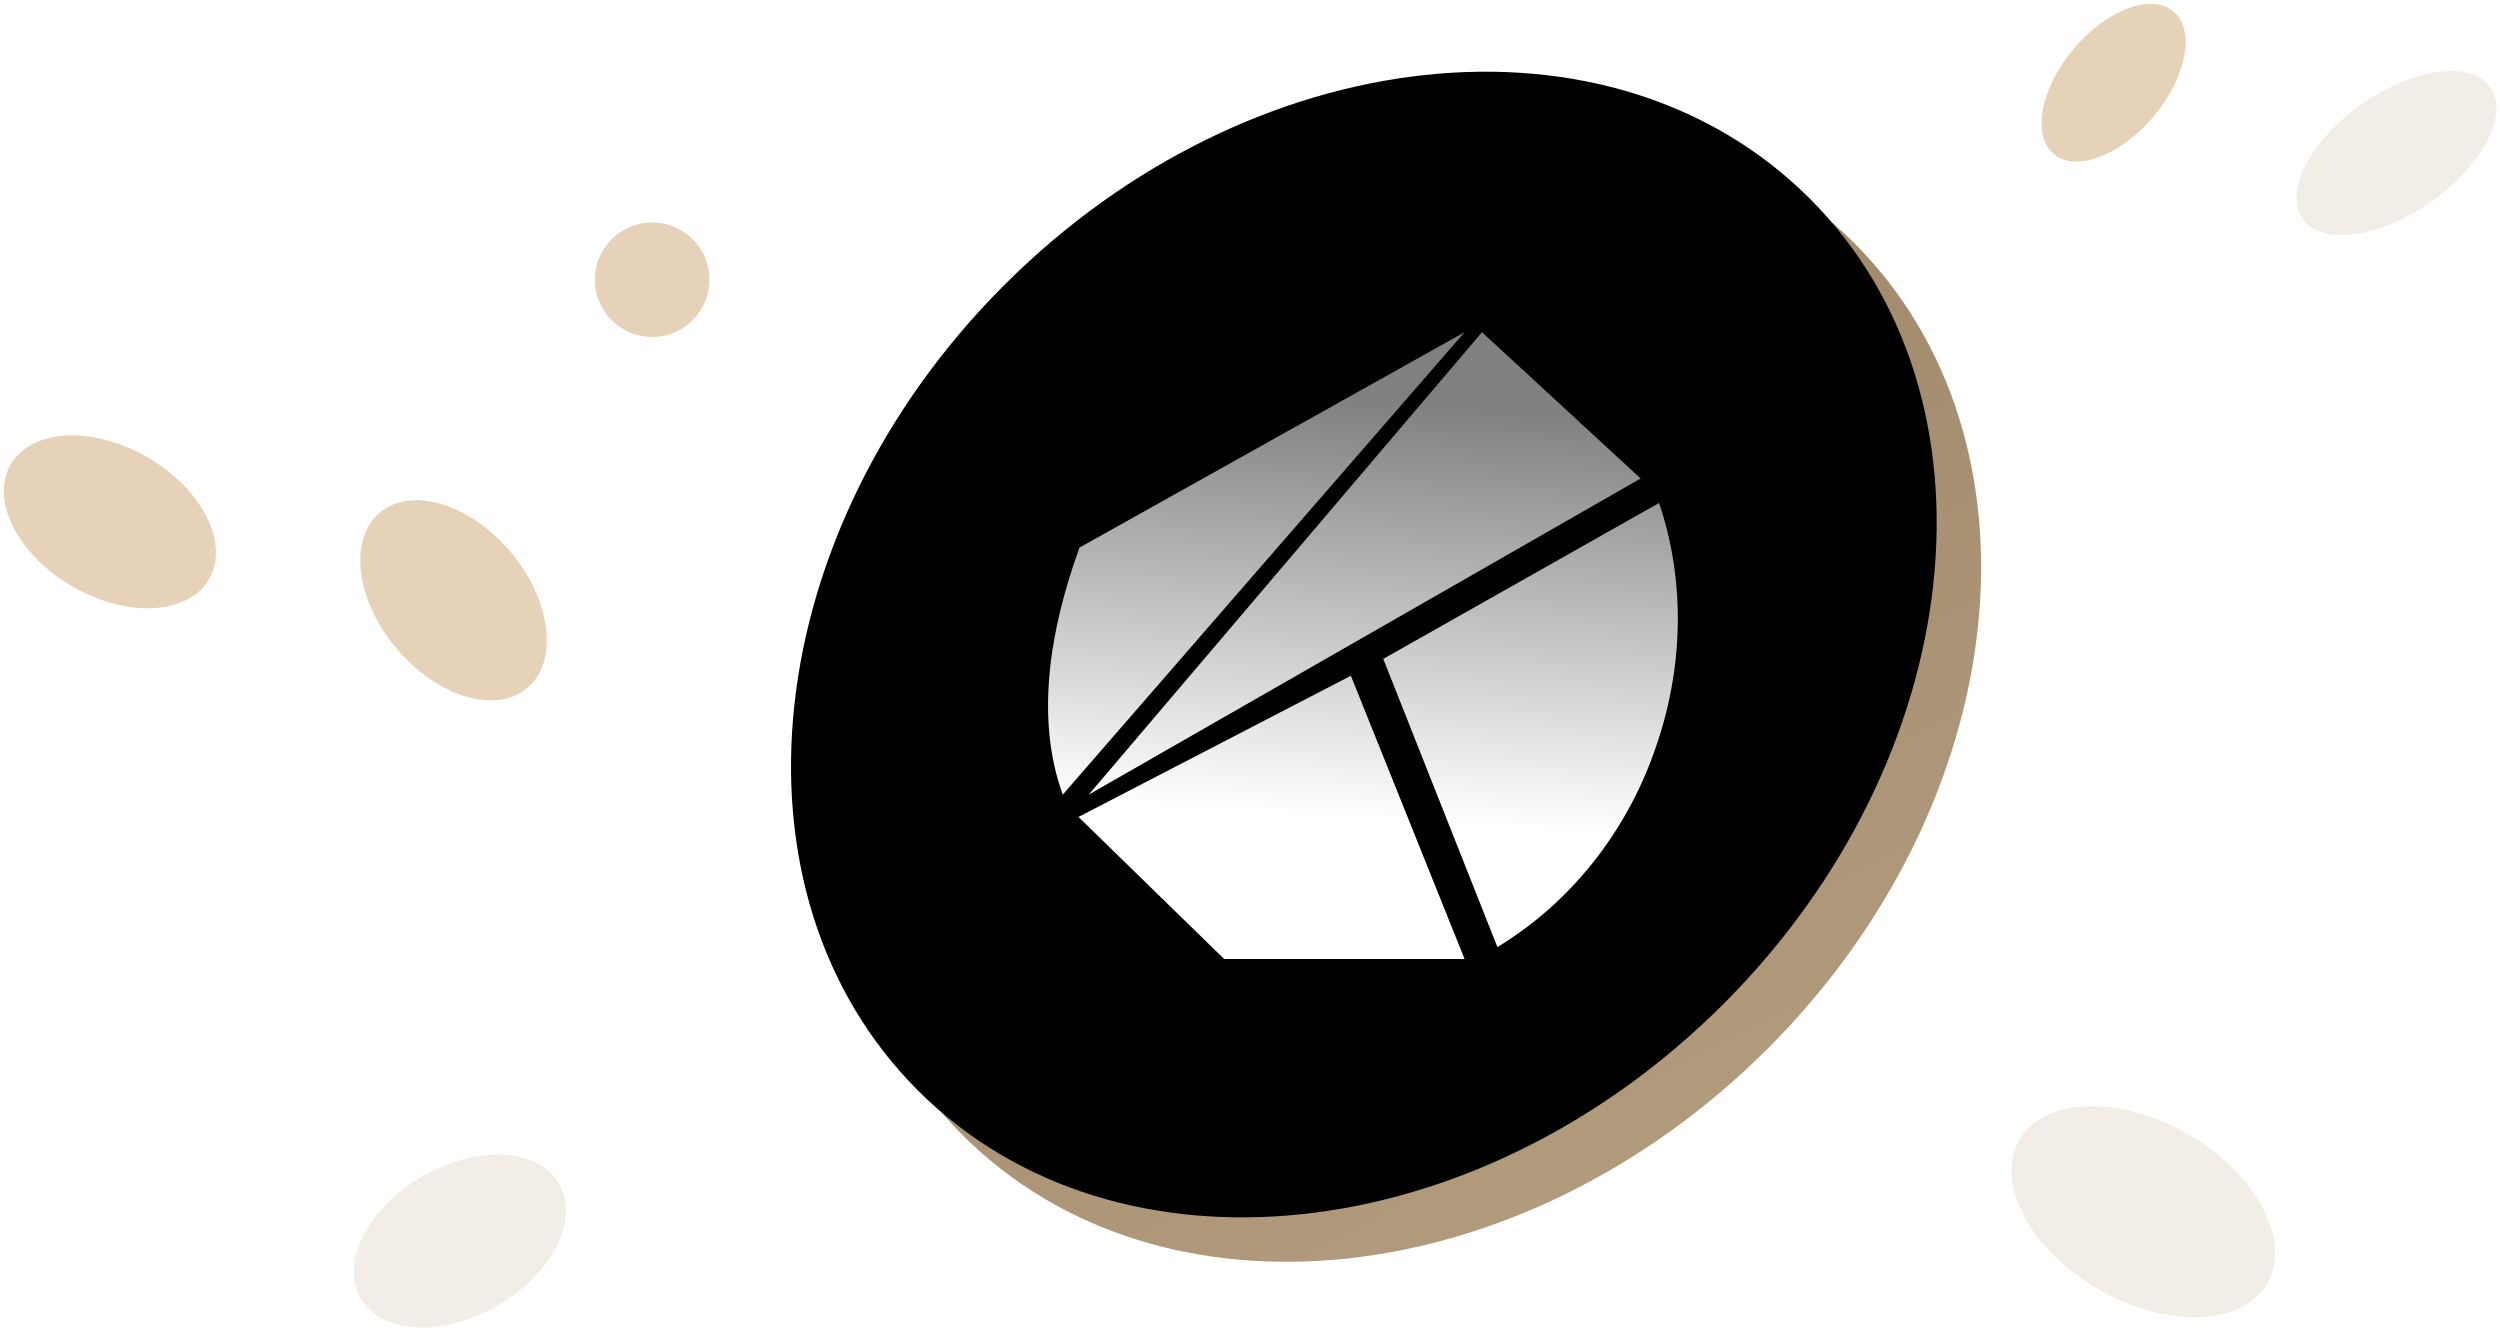 <svg xmlns="http://www.w3.org/2000/svg" xmlns:xlink="http://www.w3.org/1999/xlink" width="225" height="120" viewBox="0 0 225 120">
    <defs>
        <linearGradient id="7kbyygp4ba" x1="61.373%" x2="20.208%" y1="94.538%" y2="12.42%">
            <stop offset="0%" stop-color="#B39C7D"/>
            <stop offset="99.942%" stop-color="#998364"/>
        </linearGradient>
        <linearGradient id="z4mzj35ncd" x1="50%" x2="34.111%" y1="75.787%" y2="15.486%">
            <stop offset="0%" stop-color="#FFF"/>
            <stop offset="100%" stop-color="#FFF" stop-opacity=".5"/>
        </linearGradient>
        <filter id="emsxuupq7c" width="103.9%" height="103.9%" x="-1.9%" y="-1.9%" filterUnits="objectBoundingBox">
            <feOffset dx="-4" dy="-4" in="SourceAlpha" result="shadowOffsetInner1"/>
            <feComposite in="shadowOffsetInner1" in2="SourceAlpha" k2="-1" k3="1" operator="arithmetic" result="shadowInnerInner1"/>
            <feColorMatrix in="shadowInnerInner1" values="0 0 0 0 1 0 0 0 0 1 0 0 0 0 1 0 0 0 0.3 0"/>
        </filter>
        <path id="ax0i5i1gzb" d="M162.104 96.365c22.165-22.165 25.646-54.62 7.776-72.49-17.87-17.871-50.326-14.39-72.491 7.775s-25.647 54.62-7.776 72.491c17.87 17.87 50.326 14.39 72.491-7.776z"/>
    </defs>
    <g fill="none" fill-rule="evenodd">
        <g>
            <g>
                <g>
                    <g transform="translate(-980 -2907) translate(740 2780) translate(237 125)">
                        <g>
                            <use fill="url(#7kbyygp4ba)" xlink:href="#ax0i5i1gzb"/>
                            <use fill="#000" filter="url(#emsxuupq7c)" xlink:href="#ax0i5i1gzb"/>
                        </g>
                        <path fill="url(#z4mzj35ncd)" fill-rule="nonzero" d="M125.44 63.162l18.338 20.458-20.334 7.4-16.693-7.53 18.688-20.328zm20.745-24.097c4.634 5.757 7.215 13.265 7.25 21.106.096 7.866-2.503 15.541-7.25 21.427L127.66 60.74l18.526-21.676zm-21.701-8.458l-19.747 51.475c-4.7-5.572-6.193-13.636-6.191-21.409l25.938-30.066zm1.47-.535l17.92 7.488-36.94 43.722 19.02-51.21z" transform="rotate(20 125.991 60.546)"/>
                        <ellipse cx="195.889" cy="111.055" fill="#F2EDE6" rx="12.889" ry="8.055" transform="rotate(30 195.889 111.055)"/>
                        <ellipse cx="43.822" cy="56.025" fill="#E6D2B8" rx="10.311" ry="6.725" transform="rotate(50 43.822 56.025)"/>
                        <ellipse cx="44.394" cy="113.695" fill="#F2EDE6" rx="10.311" ry="6.725" transform="rotate(-30 44.394 113.695)"/>
                        <ellipse cx="12.889" cy="48.965" fill="#E6D2B8" rx="10.311" ry="6.725" transform="rotate(30 12.889 48.965)"/>
                        <ellipse cx="218.676" cy="15.769" fill="#F2EDE6" rx="10.311" ry="5.385" transform="scale(1 -1) rotate(35 268.69 0)"/>
                        <ellipse cx="193.224" cy="9.442" fill="#E6D2B8" rx="8.378" ry="4.712" transform="scale(-1 1) rotate(50 0 -404.927)"/>
                        <circle cx="61.694" cy="27.175" r="5.155" fill="#E6D2B8"/>
                    </g>
                </g>
            </g>
        </g>
    </g>
</svg>
